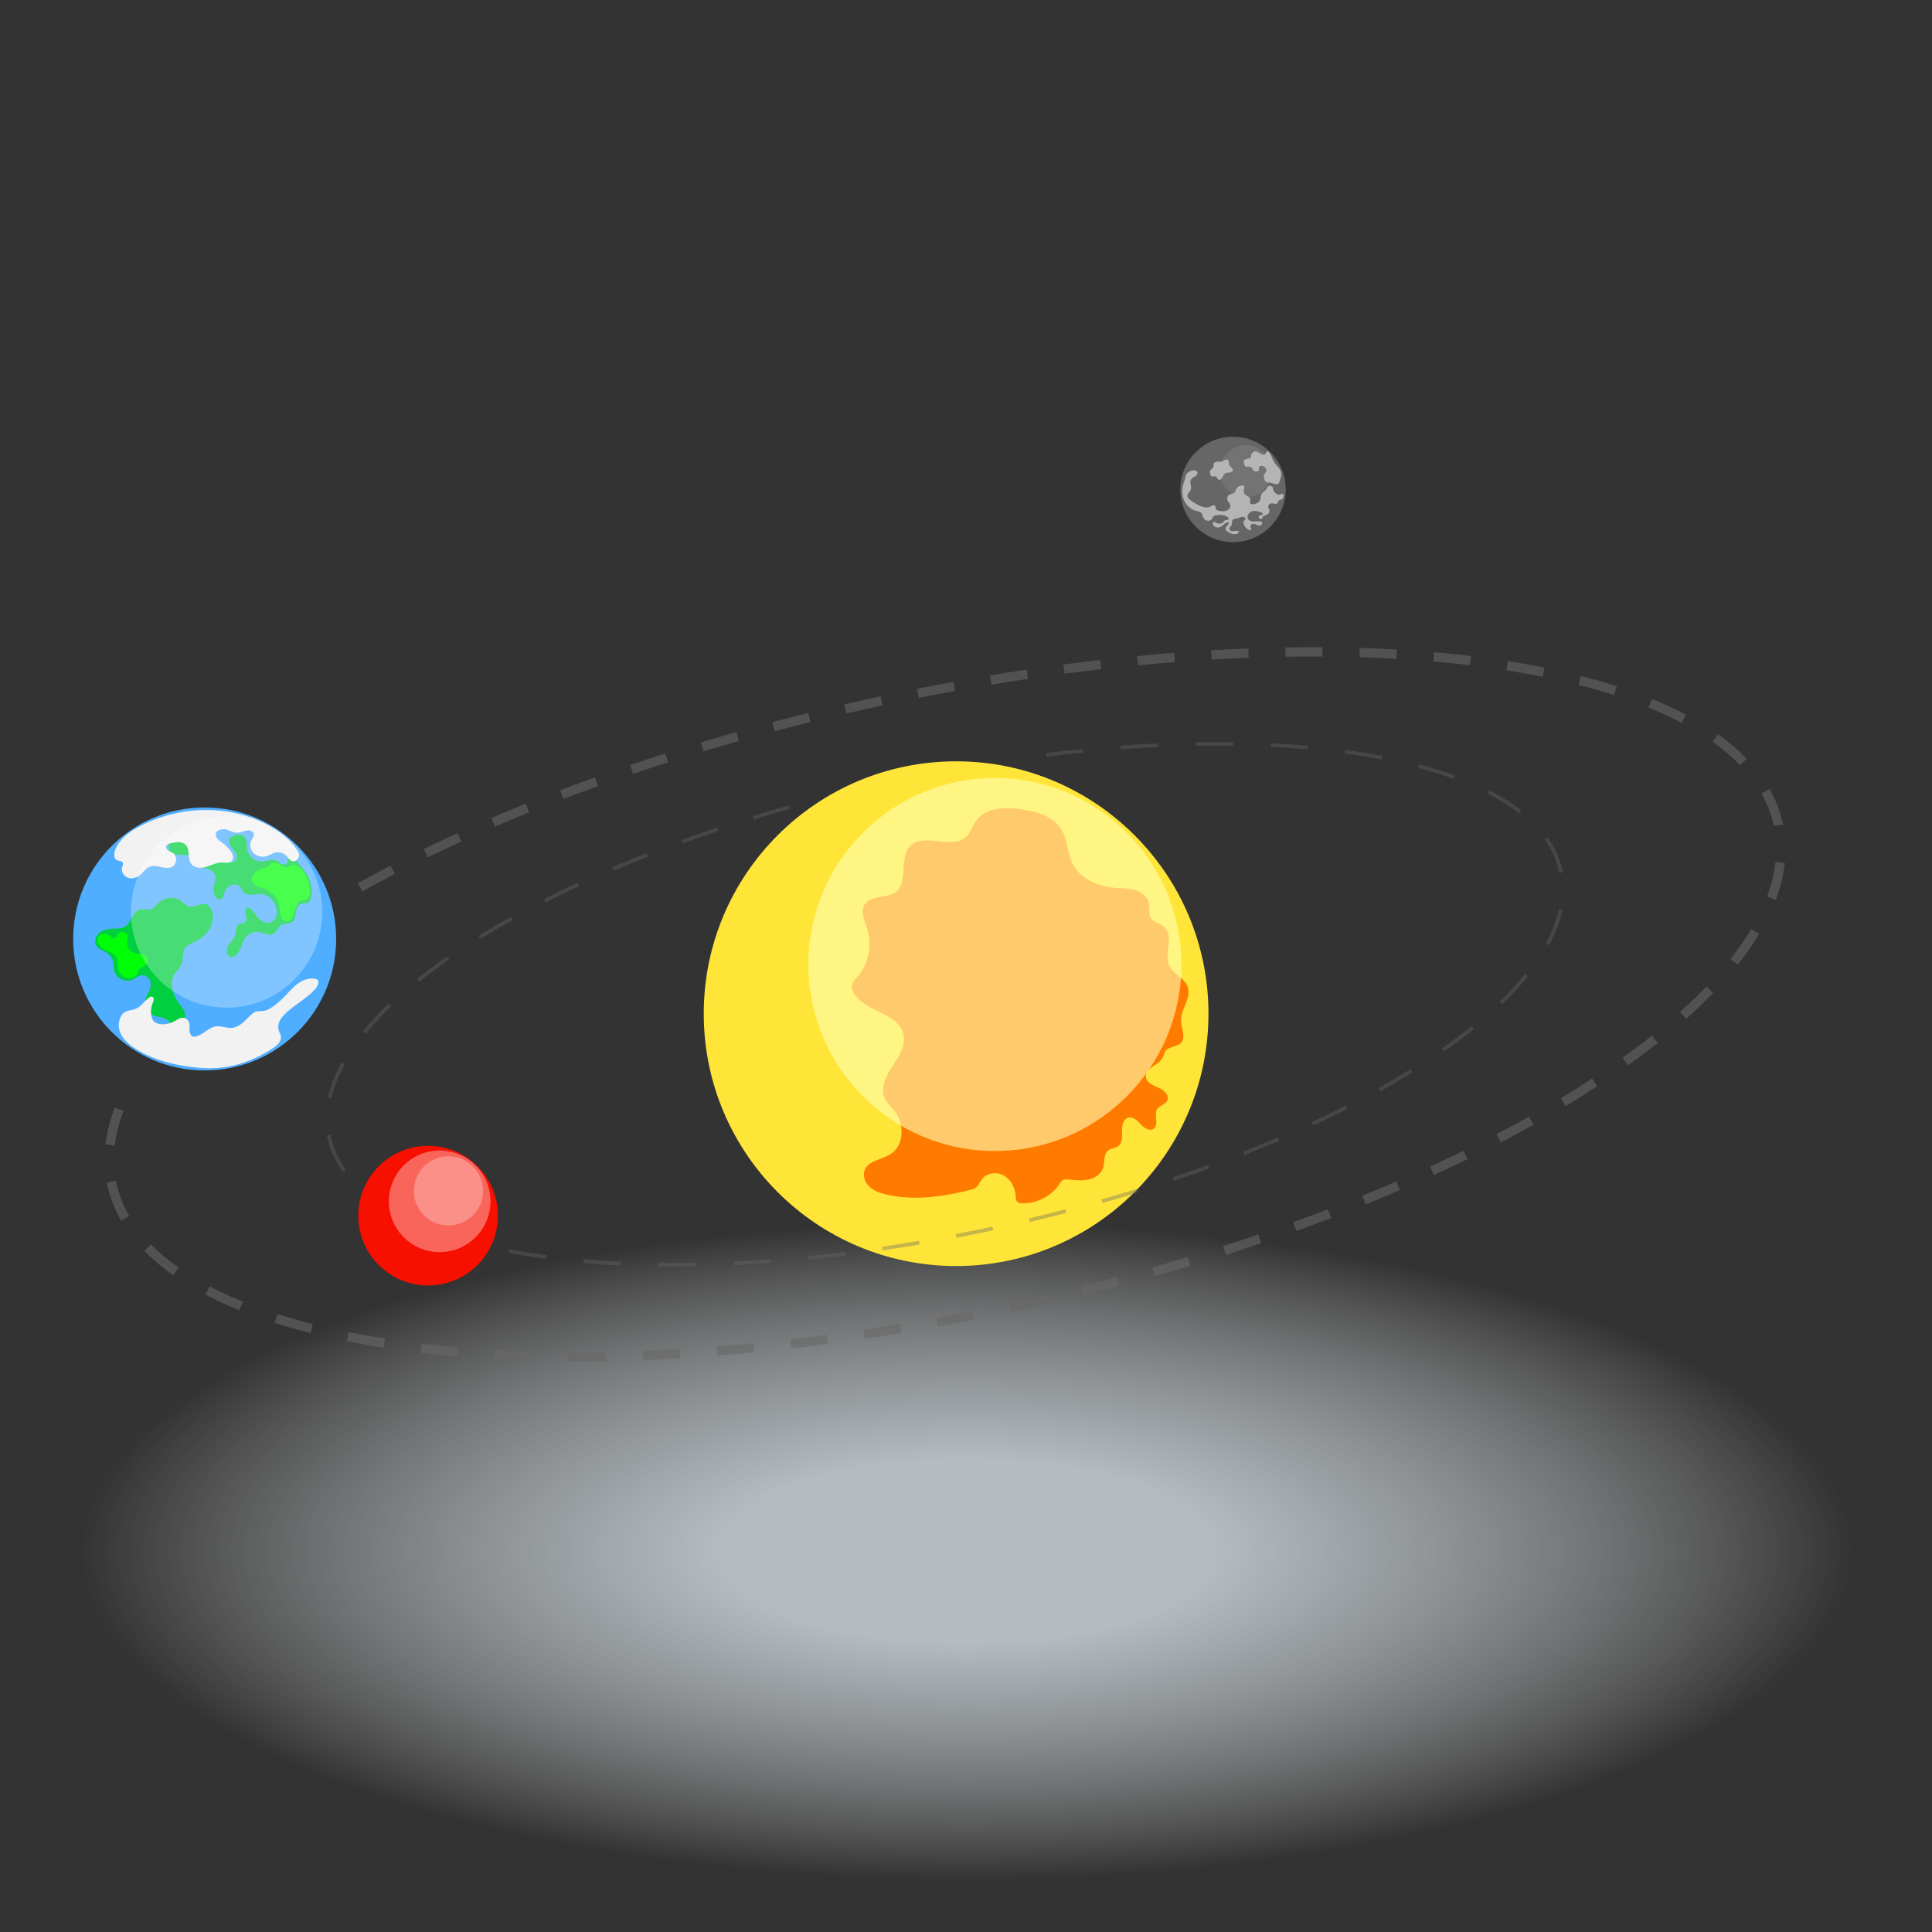 <?xml version="1.0" encoding="utf-8"?>
<!-- Generator: Adobe Illustrator 25.4.1, SVG Export Plug-In . SVG Version: 6.00 Build 0)  -->
<svg version="1.1" id="Layer_1" xmlns="http://www.w3.org/2000/svg" xmlns:xlink="http://www.w3.org/1999/xlink" x="0px" y="0px"
	 viewBox="0 0 50 50" style="enable-background:new 0 0 50 50;" xml:space="preserve">
<rect x="0" y="0" width="50" height="50" fill="#333333" stroke="none"/>
<style type="text/css">
	.st0{fill:#666666;}
	.st1{fill:#B4B4B4;}
	.st2{opacity:0.16;fill:#BFB8B6;enable-background:new    ;}
	.st3{fill:url(#SVGID_1_);}
	.st4{fill:#FFE538;}
	.st5{fill:#FF7B00;}
	.st6{opacity:0.6;fill:#FFFFB4;enable-background:new    ;}
	.st7{fill:#4FAEFF;}
	.st8{fill:#00D03F;}
	.st9{fill:#00FF07;}
	.st10{fill:#F2F2F2;}
	.st11{opacity:0.28;fill:#FFFFFF;enable-background:new    ;}
	.st12{opacity:0.38;}
	.st13{fill:#676767;}
	.st14{opacity:0.6;}
	.st15{fill:#F70F00;}
	.st16{fill:#FA655B;}
</style>
<g>
	<circle class="st0" cx="31.91" cy="12.667" r="1.364"/>
	<g>
		<path class="st1" d="M33.113,12.465c0.026-0.092,0.068-0.179,0.031-0.275c-0.033-0.086-0.114-0.145-0.165-0.223
			c-0.051-0.079-0.069-0.175-0.125-0.25c-0.013-0.017-0.031-0.035-0.053-0.036c-0.057-0.003-0.021,0.099-0.105,0.086
			c-0.03-0.004-0.06-0.015-0.086-0.031c-0.029-0.017-0.054-0.04-0.086-0.05c-0.067-0.021-0.146,0.037-0.146,0.107
			c0,0.015,0.003,0.032-0.005,0.045c-0.007,0.011-0.02,0.016-0.032,0.02c-0.051,0.015-0.115,0.012-0.143,0.057
			c-0.023,0.036-0.007,0.084,0.011,0.123c0.007,0.016,0.016,0.032,0.031,0.039c0.016,0.007,0.035,0.001,0.052-0.002
			c0.051-0.007,0.104,0.02,0.128,0.065c0.007,0.014,0.012,0.028,0.022,0.04c0.024,0.028,0.067,0.025,0.103,0.016
			c0.011-0.003,0.023-0.006,0.03-0.015c0.014-0.017,0.002-0.043,0.003-0.065c0.001-0.029,0.027-0.053,0.055-0.059
			s0.058,0.004,0.083,0.019c0.043,0.027,0.076,0.085,0.051,0.13c-0.008,0.013-0.019,0.023-0.028,0.035
			c-0.048,0.06-0.035,0.15,0.007,0.214c0.007,0.01,0.015,0.02,0.026,0.026c0.015,0.007,0.032,0.005,0.048,0.005
			c0.035-0.001,0.069,0.005,0.101,0.018c0.036,0.014,0.074,0.029,0.108,0.03C33.067,12.536,33.099,12.519,33.113,12.465z"/>
		<path class="st1" d="M31.907,12.168c0.002-0.022-0.014-0.042-0.029-0.058c-0.016-0.017-0.032-0.035-0.048-0.052
			c-0.008-0.009-0.017-0.018-0.021-0.03c-0.004-0.013-0.003-0.027-0.002-0.041c0.002-0.034-0.008-0.075-0.039-0.09
			c-0.024-0.011-0.053-0.004-0.077,0.009c-0.024,0.013-0.045,0.03-0.071,0.038c-0.036,0.011-0.075,0.004-0.113,0.004
			s-0.081,0.014-0.095,0.049c-0.009,0.024-0.002,0.052-0.008,0.077c-0.007,0.031-0.033,0.054-0.058,0.075
			c-0.012,0.01-0.025,0.021-0.031,0.036c-0.007,0.016-0.004,0.035-0.001,0.052c0.004,0.022,0.008,0.045,0.019,0.064
			c0.011,0.02,0.031,0.036,0.053,0.037c0.022,0.002,0.047-0.019,0.067-0.015c0.016,0.003,0.038,0.03,0.045,0.044
			c0.008,0.015,0.005,0.028,0.02,0.04c0.024,0.019,0.061,0.012,0.084-0.007c0.023-0.019,0.037-0.048,0.05-0.075
			s0.029-0.055,0.054-0.072c0.049-0.032,0.119-0.011,0.17-0.041C31.892,12.203,31.906,12.187,31.907,12.168z"/>
		<path class="st1" d="M30.637,12.93c0.054,0.137,0.172,0.253,0.315,0.29c0.057,0.015,0.126,0.024,0.153,0.076
			c0.008,0.016,0.011,0.035,0.016,0.052c0.015,0.056,0.056,0.108,0.111,0.125s0.124-0.008,0.146-0.062
			c0.006-0.013,0.008-0.029,0.018-0.04c0.008-0.01,0.02-0.015,0.031-0.019c0.1-0.038,0.214-0.034,0.311,0.01
			c0.019,0.009,0.038,0.024,0.049,0.042c0.006,0.01,0.018,0.037,0.006,0.046c-0.006,0.004-0.014,0.004-0.021,0.004
			c-0.024-0.001-0.051-0.002-0.072,0.012c-0.012,0.008-0.021,0.02-0.03,0.031c-0.027,0.031-0.065,0.056-0.107,0.057
			c-0.022,0.001-0.044-0.006-0.064-0.015c-0.015-0.007-0.029-0.016-0.045-0.023c-0.015-0.006-0.029-0.015-0.045-0.005
			c-0.013,0.008-0.02,0.022-0.021,0.037c0,0.015,0.005,0.029,0.012,0.042c0.022,0.038,0.066,0.06,0.11,0.061
			c0.044,0.001,0.087-0.017,0.122-0.043c0.025-0.019,0.046-0.043,0.072-0.06c0.016-0.011,0.034-0.02,0.053-0.025
			c0.012-0.003,0.026-0.005,0.037,0.001c0.029,0.017-0.012,0.056-0.025,0.069c-0.021,0.022-0.046,0.043-0.053,0.074
			c-0.01,0.045,0.035,0.081,0.075,0.104c0.046,0.026,0.095,0.05,0.147,0.053c0.053,0.003,0.11-0.02,0.132-0.068
			c-0.027-0.022-0.065-0.022-0.1-0.017s-0.07,0.014-0.104,0.004c-0.033-0.01-0.062-0.047-0.049-0.079
			c0.009-0.021,0.033-0.033,0.047-0.052c0.03-0.042,0.003-0.106,0.032-0.149c0.028-0.041,0.087-0.038,0.135-0.051
			c0.032-0.008,0.061-0.025,0.093-0.033c0.032-0.008,0.069-0.006,0.092,0.018c0.013,0.015,0.023,0.034,0.009,0.052
			c-0.007,0.01-0.018,0.016-0.026,0.025c-0.018,0.019-0.023,0.048-0.018,0.074s0.018,0.049,0.033,0.071
			c0.018,0.027,0.04,0.053,0.067,0.071c0.027,0.019,0.06,0.03,0.093,0.026c0.004-0.001,0.008-0.002,0.01-0.004
			c0.003-0.003,0.003-0.007,0.003-0.011c-0.001-0.018-0.012-0.033-0.02-0.048c-0.023-0.043,0.008-0.093,0.056-0.098
			c0.035-0.003,0.069,0.013,0.102,0.027c0.032,0.014,0.07,0.025,0.103,0.012c0.033-0.014,0.051-0.063,0.024-0.086
			c-0.009-0.008-0.021-0.011-0.032-0.013c-0.057-0.01-0.114,0.002-0.171,0.001c-0.057-0.001-0.12-0.018-0.149-0.067
			c-0.044-0.074,0.022-0.174,0.105-0.197c0.083-0.023,0.17,0.005,0.251,0.034c0.006,0.002,0.012,0.004,0.017,0.009
			c0.016,0.016-0.002,0.043-0.023,0.051c-0.021,0.007-0.045,0.007-0.062,0.021c-0.03,0.025-0.007,0.082,0.032,0.085
			c0.039,0.002,0.07-0.041,0.063-0.079c0.045-0.006,0.09-0.017,0.125-0.045s0.057-0.077,0.042-0.119
			c-0.008-0.023-0.026-0.043-0.03-0.067c-0.009-0.049,0.048-0.096,0.093-0.099c0.036-0.002,0.07,0.021,0.105,0.017
			c0.022-0.003,0.043-0.016,0.054-0.036c0.009-0.015,0.011-0.033,0.022-0.047c0.011-0.014,0.03-0.022,0.048-0.025
			c0.009-0.002,0.019-0.003,0.028-0.007c0.007-0.004,0.012-0.009,0.017-0.015c0.023-0.028,0.062-0.118,0.001-0.129
			c-0.025-0.004-0.048,0.021-0.074,0.022c-0.07,0.002-0.142-0.053-0.159-0.121c-0.006-0.024-0.007-0.049-0.018-0.071
			c-0.023-0.045-0.095-0.054-0.129-0.015c-0.015,0.017-0.022,0.04-0.034,0.059c-0.035,0.055-0.109,0.08-0.135,0.14
			c-0.017,0.038-0.01,0.083-0.021,0.124c-0.023,0.087-0.122,0.135-0.212,0.129c-0.014,0-0.028-0.003-0.039-0.011
			c-0.035-0.028-0.001-0.085-0.011-0.128c-0.013-0.055-0.086-0.065-0.127-0.103c-0.033-0.031-0.046-0.09-0.038-0.134
			c0.002-0.015,0.008-0.03,0.011-0.045c0.003-0.015,0.003-0.032-0.005-0.045c-0.021-0.035-0.088-0.015-0.118-0.003
			c-0.043,0.017-0.08,0.052-0.095,0.097c-0.007,0.019-0.01,0.04-0.021,0.057c-0.028,0.043-0.092,0.039-0.138,0.062
			c-0.056,0.028-0.082,0.105-0.054,0.162c0.017,0.034,0.049,0.059,0.063,0.095c0.023,0.062-0.022,0.134-0.082,0.161
			c-0.061,0.027-0.131,0.021-0.196,0.009c-0.043-0.008-0.094-0.027-0.097-0.07c-0.001-0.014,0.003-0.028,0-0.042
			c-0.006-0.026-0.039-0.037-0.065-0.032c-0.026,0.005-0.049,0.022-0.073,0.033c-0.103,0.049-0.225,0.004-0.325-0.05
			c-0.063-0.034-0.124-0.071-0.182-0.112c-0.043-0.03-0.088-0.07-0.085-0.122c0.004-0.056,0.062-0.091,0.084-0.142
			c0.039-0.09-0.041-0.206,0.015-0.287c0.026-0.037,0.073-0.053,0.111-0.078c0.038-0.026,0.07-0.077,0.045-0.115
			c-0.016-0.025-0.049-0.032-0.079-0.033c-0.094-0.002-0.191,0.054-0.22,0.143c-0.008,0.024-0.01,0.05-0.016,0.075
			c-0.008,0.036-0.022,0.07-0.034,0.104C30.587,12.634,30.583,12.792,30.637,12.93z"/>
	</g>
	<circle class="st2" cx="32.242" cy="12.195" r="0.675"/>
</g>
<radialGradient id="SVGID_1_" cx="-53.513" cy="636.661" r="15.895" gradientTransform="matrix(1.535 0 0 0.569 107.158 -322.109)" gradientUnits="userSpaceOnUse">
	<stop  offset="0.26" style="stop-color:#B4BCC1"/>
	<stop  offset="0.431" style="stop-color:#BCC3C8;stop-opacity:0.749"/>
	<stop  offset="0.697" style="stop-color:#D2D7DA;stop-opacity:0.358"/>
	<stop  offset="0.94" style="stop-color:#ECEEEF;stop-opacity:0"/>
</radialGradient>
<ellipse class="st3" cx="25" cy="40.151" rx="24.402" ry="9.045"/>
<g>
	<circle class="st4" cx="24.744" cy="26.234" r="6.531"/>
	<path class="st5" d="M29.959,23.886c-0.267-0.111-0.196-0.195-0.22-0.474c-0.016-0.18-0.178-0.318-0.35-0.373
		s-0.357-0.048-0.537-0.063c-0.441-0.035-0.904-0.236-1.099-0.633c-0.137-0.279-0.125-0.619-0.288-0.884
		c-0.213-0.346-0.655-0.463-1.058-0.517c-0.409-0.055-0.897-0.043-1.14,0.29c-0.099,0.136-0.143,0.312-0.267,0.427
		c-0.371,0.344-1.089-0.123-1.444,0.238c-0.299,0.304-0.034,0.924-0.372,1.185c-0.235,0.181-0.645,0.073-0.805,0.322
		c-0.12,0.187-0.001,0.426,0.066,0.638c0.133,0.42,0.032,0.907-0.258,1.24c-0.059,0.068-0.129,0.137-0.141,0.226
		c-0.009,0.062,0.013,0.125,0.043,0.181c0.275,0.506,1.157,0.51,1.292,1.069c0.071,0.296-0.119,0.584-0.287,0.837
		s-0.324,0.576-0.188,0.848c0.056,0.111,0.153,0.194,0.232,0.29c0.272,0.331,0.273,0.902-0.087,1.134
		c-0.228,0.147-0.575,0.163-0.674,0.416c-0.059,0.151,0.011,0.329,0.132,0.438s0.282,0.16,0.44,0.196
		c0.708,0.16,1.449,0.058,2.152-0.12c0.054-0.014,0.109-0.028,0.153-0.061c0.076-0.056,0.107-0.153,0.165-0.227
		c0.13-0.166,0.393-0.189,0.573-0.08c0.18,0.11,0.28,0.323,0.294,0.533c0.003,0.048,0.004,0.101,0.037,0.136
		c0.031,0.034,0.081,0.04,0.127,0.042c0.378,0.014,0.757-0.181,0.966-0.496c0.027-0.04,0.053-0.084,0.096-0.106
		c0.041-0.021,0.091-0.018,0.137-0.013c0.173,0.017,0.349,0.04,0.519,0.002c0.17-0.037,0.336-0.148,0.385-0.315
		c0.044-0.148,0.002-0.338,0.122-0.436c0.075-0.061,0.187-0.057,0.264-0.115c0.112-0.084,0.104-0.25,0.099-0.39
		c-0.005-0.14,0.032-0.315,0.168-0.348c0.125-0.03,0.233,0.084,0.32,0.179c0.087,0.094,0.231,0.184,0.334,0.106
		c0.143-0.108-0.01-0.36,0.09-0.509c0.063-0.092,0.205-0.111,0.256-0.21c0.071-0.136-0.083-0.28-0.224-0.34
		c-0.141-0.06-0.316-0.132-0.328-0.285c-0.018-0.233,0.345-0.294,0.443-0.506c0.022-0.047,0.029-0.101,0.057-0.145
		c0.086-0.136,0.307-0.109,0.414-0.229c0.128-0.144,0.006-0.364-0.004-0.556c-0.015-0.305,0.274-0.594,0.176-0.883
		c-0.079-0.233-0.373-0.329-0.48-0.552c-0.095-0.2-0.014-0.434-0.006-0.655C30.261,24.121,30.151,23.964,29.959,23.886z"/>
	<circle class="st6" cx="25.747" cy="24.961" r="4.827"/>
</g>
<g>
	<circle class="st7" cx="5.297" cy="24.3" r="3.403"/>
	<path class="st8" d="M4.777,26.187c-0.031-0.086-0.096-0.154-0.15-0.227c-0.063-0.086-0.112-0.184-0.144-0.286
		c-0.047-0.151-0.054-0.325,0.029-0.461c0.053-0.086,0.137-0.151,0.179-0.243c0.071-0.158,0.008-0.375,0.138-0.489
		c0.037-0.032,0.084-0.049,0.129-0.068c0.167-0.07,0.325-0.172,0.431-0.319s0.154-0.342,0.097-0.514
		c-0.029-0.087-0.092-0.171-0.182-0.188c-0.116-0.022-0.224,0.072-0.342,0.076c-0.158,0.005-0.229-0.145-0.36-0.199
		c-0.161-0.067-0.362-0.025-0.49,0.089c-0.072,0.064-0.13,0.154-0.224,0.178c-0.085,0.022-0.176-0.019-0.261,0
		c-0.098,0.021-0.162,0.112-0.209,0.2c-0.047,0.088-0.09,0.184-0.173,0.239c-0.097,0.064-0.223,0.053-0.339,0.058
		c-0.124,0.005-0.254,0.034-0.346,0.118c-0.092,0.084-0.131,0.234-0.06,0.337c0.062,0.089,0.18,0.116,0.269,0.178
		c0.083,0.057,0.141,0.148,0.159,0.246c0.012,0.066,0.007,0.135,0.021,0.2c0.041,0.194,0.277,0.321,0.462,0.248
		c0.097-0.039,0.182-0.123,0.287-0.119c0.086,0.003,0.162,0.071,0.19,0.152c0.029,0.081,0.015,0.173-0.021,0.251
		c-0.027,0.057-0.064,0.109-0.087,0.168c-0.071,0.184,0.037,0.415,0.223,0.479c0.062,0.021,0.129,0.025,0.193,0.043
		c0.075,0.021,0.144,0.062,0.199,0.118c0.065,0.065,0.131,0.159,0.221,0.141c0.035-0.007,0.065-0.026,0.089-0.052
		C4.787,26.453,4.812,26.281,4.777,26.187z"/>
	<path class="st8" d="M7.579,22.059c-0.01-0.05-0.001-0.131-0.029-0.176s-0.053-0.056-0.104-0.024
		c-0.081,0.051-0.055,0.163-0.029,0.236c0.018,0.049,0.037,0.099,0.036,0.151s-0.028,0.108-0.078,0.124
		c-0.085,0.028-0.157-0.068-0.24-0.103c-0.112-0.047-0.236,0.021-0.356,0.028c-0.176,0.011-0.346-0.128-0.379-0.301
		c-0.021-0.112,0.004-0.244-0.072-0.33c-0.071-0.082-0.203-0.079-0.3-0.031c-0.034,0.016-0.066,0.039-0.085,0.071
		c-0.052,0.09,0.024,0.199,0.092,0.278c0.069,0.08,0.136,0.198,0.071,0.28c-0.046,0.059-0.134,0.06-0.207,0.049
		c-0.192-0.029-0.375-0.109-0.526-0.229c-0.098-0.078-0.183-0.172-0.276-0.256c-0.094-0.084-0.2-0.159-0.322-0.188
		c-0.122-0.029-0.264-0.005-0.349,0.087c-0.085,0.092-0.093,0.255,0.002,0.337c0.08,0.069,0.199,0.064,0.305,0.063
		c0.093,0,0.188,0.006,0.273,0.045c0.084,0.039,0.156,0.116,0.166,0.209c0.002,0.019,0.002,0.041,0.015,0.056
		c0.013,0.016,0.036,0.018,0.056,0.02c0.143,0.014,0.306,0.088,0.331,0.23c0.017,0.097-0.035,0.192-0.049,0.289
		c-0.01,0.074,0.003,0.15,0.036,0.216c0.026,0.05,0.074,0.099,0.13,0.091c0.085-0.013,0.096-0.127,0.125-0.207
		c0.039-0.11,0.157-0.188,0.275-0.181c0.045,0.003,0.091,0.018,0.12,0.052c0.028,0.033,0.036,0.078,0.059,0.114
		c0.046,0.074,0.142,0.099,0.229,0.098c0.087-0.001,0.173-0.022,0.26-0.016c0.215,0.016,0.39,0.22,0.401,0.435
		c0.006,0.114-0.039,0.242-0.143,0.288c-0.098,0.043-0.215,0-0.296-0.071s-0.136-0.166-0.205-0.248
		c-0.023-0.027-0.051-0.055-0.086-0.056c-0.051-0.001-0.087,0.057-0.087,0.108c0,0.052,0.022,0.1,0.031,0.151
		c0.008,0.05-0.003,0.112-0.048,0.136c-0.036,0.019-0.081,0.008-0.12,0.02c-0.054,0.016-0.085,0.074-0.096,0.129
		c-0.012,0.055-0.009,0.113-0.025,0.167c-0.031,0.106-0.123,0.181-0.18,0.276c-0.056,0.095-0.056,0.248,0.048,0.286
		c0.079,0.029,0.163-0.031,0.21-0.101c0.089-0.132,0.105-0.307,0.212-0.426c0.083-0.091,0.214-0.135,0.335-0.112
		c0.119,0.023,0.24,0.105,0.35,0.055c0.107-0.048,0.137-0.197,0.243-0.248c0.075-0.035,0.169-0.012,0.241-0.054
		c0.081-0.047,0.098-0.154,0.111-0.247c0.012-0.093,0.041-0.201,0.129-0.234c0.064-0.024,0.143,0,0.199-0.038
		c0.039-0.026,0.055-0.076,0.065-0.122c0.045-0.218-0.001-0.454-0.124-0.639c-0.075-0.113-0.175-0.206-0.251-0.318
		C7.628,22.211,7.597,22.139,7.579,22.059z"/>
	<path class="st9" d="M7.491,22.417c0.038-0.027,0.086-0.037,0.131-0.029c0.029,0.005,0.057,0.018,0.082,0.033
		c0.078,0.047,0.141,0.118,0.187,0.197c0.046,0.079,0.077,0.166,0.1,0.255c0.018,0.071,0.032,0.143,0.027,0.215
		c-0.007,0.101-0.059,0.22-0.177,0.219c-0.014,0-0.027-0.002-0.04,0c-0.025,0.003-0.047,0.02-0.065,0.038
		c-0.058,0.059-0.084,0.141-0.107,0.22s-0.044,0.162-0.096,0.226c-0.025,0.032-0.057,0.053-0.098,0.055
		c-0.077,0.004-0.141-0.063-0.167-0.136c-0.025-0.073-0.023-0.152-0.034-0.228c-0.011-0.08-0.036-0.159-0.079-0.227
		c-0.086-0.137-0.234-0.221-0.385-0.279c-0.067-0.025-0.136-0.047-0.19-0.093c-0.151-0.129,0.008-0.337,0.152-0.39
		c0.033-0.012,0.068-0.019,0.102-0.028c0.024-0.006,0.055-0.009,0.077-0.02c0.049-0.025,0.066-0.091,0.119-0.113
		c0.015-0.006,0.032-0.008,0.049-0.009c0.077-0.002,0.139,0.042,0.202,0.079c0.033,0.02,0.067,0.036,0.104,0.046
		c0.008,0.002,0.015,0.003,0.021,0.004C7.44,22.455,7.457,22.44,7.491,22.417z"/>
	<g>
		<path class="st10" d="M3.076,26.493c-0.002,0.018-0.003,0.036-0.002,0.054c0.003,0.098,0.034,0.187,0.084,0.267
			c0.136,0.221,0.412,0.377,0.625,0.48c0.307,0.147,0.64,0.235,0.975,0.29c0.273,0.044,0.55,0.074,0.827,0.058
			c0.528-0.03,1.039-0.225,1.48-0.516c0.107-0.071,0.223-0.175,0.205-0.302c-0.007-0.048-0.033-0.092-0.05-0.138
			c-0.091-0.254,0.151-0.454,0.327-0.593c0.188-0.149,0.394-0.275,0.564-0.446c0.043-0.043,0.084-0.091,0.109-0.146
			c0.01-0.022,0.017-0.046,0.021-0.071c0.002-0.017,0.002-0.035-0.005-0.05c-0.012-0.024-0.039-0.035-0.065-0.042
			c-0.162-0.043-0.336,0.022-0.47,0.122c-0.134,0.1-0.239,0.233-0.357,0.352c-0.077,0.077-0.159,0.149-0.246,0.215
			c-0.083,0.062-0.174,0.121-0.277,0.135c-0.071,0.01-0.145-0.002-0.212,0.024c-0.043,0.016-0.079,0.047-0.113,0.079
			C6.349,26.404,6.208,26.58,6.007,26.6c-0.149,0.015-0.299-0.063-0.446-0.033c-0.159,0.033-0.282,0.179-0.433,0.237
			c-0.058,0.022-0.134,0.045-0.175-0.003c-0.064-0.075-0.047-0.181-0.048-0.272c-0.001-0.093-0.063-0.181-0.161-0.189
			c-0.088-0.007-0.166,0.055-0.244,0.097c-0.097,0.052-0.208,0.076-0.318,0.07c-0.083-0.005-0.17-0.031-0.219-0.098
			c-0.022-0.031-0.035-0.068-0.043-0.105c-0.023-0.107-0.016-0.22,0.022-0.322c0.018-0.046,0.073-0.153,0.003-0.184
			c-0.037-0.016-0.078,0.008-0.109,0.034c-0.112,0.094-0.197,0.228-0.333,0.281c-0.095,0.037-0.211,0.031-0.296,0.095
			C3.127,26.268,3.084,26.396,3.076,26.493z"/>
		<path class="st10" d="M3.021,22.256c0.053,0.028,0.134,0.019,0.158,0.074c0.016,0.038-0.008,0.079-0.02,0.118
			c-0.033,0.111,0.048,0.235,0.158,0.27s0.234-0.006,0.321-0.082c0.069-0.061,0.12-0.143,0.201-0.188
			c0.2-0.111,0.415,0.081,0.612-0.013c0.13-0.062,0.146-0.275,0.027-0.356c-0.038-0.026-0.083-0.038-0.122-0.063
			c-0.038-0.025-0.07-0.071-0.057-0.115c0.014-0.048,0.07-0.066,0.118-0.078c0.132-0.032,0.293-0.057,0.388,0.041
			c0.123,0.127,0.039,0.359,0.147,0.498c0.086,0.112,0.255,0.111,0.39,0.07s0.264-0.113,0.405-0.111
			c0.084,0.002,0.181,0.026,0.243-0.03c0.08-0.072,0.029-0.205-0.039-0.289c-0.062-0.076-0.134-0.144-0.213-0.202
			c-0.073-0.053-0.162-0.116-0.156-0.206c0.007-0.111,0.156-0.154,0.265-0.127c0.109,0.027,0.211,0.093,0.323,0.084
			c0.076-0.006,0.144-0.046,0.219-0.059c0.075-0.013,0.17,0.019,0.181,0.094c0.009,0.06-0.039,0.111-0.066,0.165
			c-0.057,0.111-0.021,0.259,0.074,0.341c0.095,0.083,0.237,0.1,0.354,0.055c0.059-0.022,0.112-0.059,0.172-0.078
			c0.102-0.031,0.22-0.003,0.297,0.071c0.058,0.056,0.103,0.142,0.184,0.15c0.094,0.009,0.182-0.11,0.15-0.196
			c-0.016-0.044-0.041-0.087-0.069-0.128c-0.041-0.059-0.09-0.116-0.134-0.165c-0.159-0.177-0.356-0.317-0.563-0.432
			c-1.01-0.558-2.298-0.525-3.325,0c-0.284,0.146-0.569,0.348-0.671,0.651C2.945,22.103,2.943,22.216,3.021,22.256z"/>
	</g>
	<path class="st9" d="M3.272,24.156c-0.015-0.014-0.036-0.022-0.057-0.027c-0.053-0.012-0.114-0.004-0.153,0.034
		C3.037,24.188,3.023,24.222,3,24.249s-0.062,0.047-0.093,0.03c-0.011-0.006-0.02-0.017-0.029-0.027
		c-0.066-0.072-0.191-0.121-0.279-0.06c-0.037,0.026-0.063,0.069-0.067,0.114c-0.005,0.055,0.018,0.119,0.047,0.165
		c0.035,0.057,0.097,0.093,0.159,0.119s0.127,0.047,0.183,0.084c0.053,0.035,0.096,0.086,0.114,0.147
		c0.018,0.057,0.012,0.118,0.016,0.178c0.005,0.061,0.02,0.123,0.053,0.175c0.054,0.087,0.157,0.141,0.259,0.138
		c0.075-0.002,0.152-0.038,0.186-0.105c0.023-0.045,0.025-0.1,0.059-0.137c0.024-0.027,0.06-0.038,0.092-0.054
		c0.046-0.023,0.086-0.06,0.106-0.107c0.02-0.047,0.017-0.105-0.013-0.146c-0.031-0.042-0.085-0.061-0.137-0.069
		c-0.052-0.007-0.105-0.006-0.156-0.019c-0.13-0.033-0.226-0.17-0.212-0.304c0.004-0.037,0.015-0.073,0.017-0.11
		c0.001-0.011,0-0.023-0.001-0.034C3.301,24.201,3.291,24.176,3.272,24.156z"/>
	<circle class="st11" cx="5.864" cy="23.602" r="2.476"/>
</g>
<g class="st12">
	<path class="st13" d="M28.53,31.134l-0.026-0.092c0.313-0.089,0.623-0.183,0.928-0.277l0.028,0.092
		c-0.201,0.061-0.404,0.124-0.61,0.183C28.744,31.073,28.637,31.104,28.53,31.134z M26.653,31.625l-0.023-0.093
		c0.315-0.075,0.63-0.154,0.939-0.235l0.024,0.092C27.284,31.471,26.968,31.55,26.653,31.625z M30.354,30.468
		c0.295-0.099,0.603-0.208,0.914-0.32l0.032,0.09c-0.311,0.113-0.62,0.221-0.916,0.32L30.354,30.468z M24.754,32.034l-0.018-0.095
		c0.314-0.061,0.633-0.126,0.95-0.194l0.02,0.094C25.39,31.907,25.069,31.972,24.754,32.034z M32.173,29.804
		c0.303-0.12,0.605-0.244,0.896-0.368l0.038,0.088c-0.292,0.125-0.594,0.248-0.898,0.369L32.173,29.804z M22.841,32.36l-0.014-0.095
		c0.327-0.048,0.649-0.1,0.957-0.153l0.016,0.096C23.492,32.259,23.168,32.311,22.841,32.36z M33.951,29.038
		c0.289-0.134,0.581-0.278,0.87-0.424l0.044,0.085c-0.289,0.148-0.584,0.291-0.873,0.427L33.951,29.038z M20.915,32.601l-0.01-0.095
		c0.337-0.034,0.651-0.069,0.963-0.108l0.013,0.096C21.567,32.532,21.252,32.568,20.915,32.601z M35.676,28.158
		c0.295-0.164,0.575-0.33,0.833-0.491l0.051,0.081c-0.26,0.163-0.542,0.329-0.837,0.494L35.676,28.158z M18.977,32.744l-0.005-0.097
		c0.328-0.015,0.653-0.034,0.968-0.059l0.007,0.096C19.632,32.709,19.306,32.729,18.977,32.744z M37.315,27.135
		c0.269-0.188,0.529-0.384,0.774-0.58l0.06,0.074c-0.246,0.198-0.508,0.395-0.778,0.584L37.315,27.135z M17.035,32.78l0.001-0.097
		c0.313,0.004,0.638,0.002,0.969-0.002l0.001,0.096C17.676,32.783,17.349,32.784,17.035,32.78z M15.095,32.687l0.009-0.097
		c0.312,0.027,0.637,0.049,0.966,0.066l-0.006,0.095C15.736,32.736,15.41,32.713,15.095,32.687z M38.813,25.918
		c0.243-0.234,0.462-0.473,0.653-0.707l0.074,0.061c-0.193,0.238-0.416,0.479-0.661,0.715L38.813,25.918z M13.17,32.426l0.017-0.095
		c0.298,0.057,0.619,0.108,0.955,0.154L14.13,32.58C13.791,32.534,13.469,32.483,13.17,32.426z M40.004,24.417
		c0.163-0.301,0.277-0.6,0.339-0.887l0.094,0.019c-0.064,0.297-0.181,0.605-0.348,0.913L40.004,24.417z M40.355,22.59l-0.006-0.029
		c-0.011-0.051-0.024-0.102-0.039-0.152c-0.069-0.236-0.181-0.464-0.332-0.68l0.079-0.055c0.157,0.224,0.273,0.461,0.345,0.708
		c0.015,0.052,0.029,0.105,0.041,0.158c0.003,0.01,0.005,0.021,0.007,0.032L40.355,22.59z M8.513,29.601
		c-0.015-0.052-0.029-0.105-0.041-0.16L8.46,29.382l0.095-0.018l0.011,0.058c0.011,0.051,0.024,0.102,0.039,0.152
		c0.072,0.244,0.189,0.481,0.349,0.703l-0.077,0.056C8.711,30.102,8.589,29.857,8.513,29.601z M38.505,20.54l0.044-0.085
		c0.311,0.159,0.589,0.335,0.826,0.519l-0.059,0.076C39.084,20.868,38.811,20.696,38.505,20.54z M36.701,19.872l0.024-0.094
		c0.326,0.088,0.639,0.185,0.93,0.29l-0.033,0.091C37.334,20.054,37.024,19.958,36.701,19.872z M8.486,28.403
		c0.066-0.296,0.187-0.601,0.357-0.91l0.084,0.047c-0.166,0.301-0.283,0.598-0.347,0.885L8.486,28.403z M34.804,19.503l0.013-0.096
		c0.329,0.044,0.652,0.097,0.96,0.156l-0.019,0.095C35.451,19.599,35.131,19.547,34.804,19.503z M9.395,26.689
		c0.193-0.238,0.416-0.478,0.663-0.714l0.067,0.07c-0.244,0.234-0.465,0.471-0.656,0.705L9.395,26.689z M32.878,19.33l0.004-0.096
		c0.319,0.016,0.645,0.037,0.97,0.066l-0.009,0.095C33.519,19.368,33.195,19.346,32.878,19.33z M30.941,19.303l-0.002-0.096
		c0.347-0.005,0.665-0.007,0.972-0.002l-0.001,0.097C31.603,19.296,31.286,19.297,30.941,19.303z M10.79,25.335
		c0.242-0.194,0.504-0.389,0.78-0.582l0.055,0.079c-0.274,0.191-0.534,0.386-0.773,0.578L10.79,25.335z M29.006,19.393l-0.007-0.096
		c0.322-0.024,0.649-0.044,0.969-0.059l0.005,0.097C29.653,19.349,29.328,19.369,29.006,19.393z M12.383,24.218
		c0.265-0.164,0.547-0.33,0.838-0.493l0.046,0.084c-0.288,0.162-0.569,0.326-0.832,0.49L12.383,24.218z M27.079,19.584l-0.012-0.095
		c0.317-0.039,0.641-0.076,0.965-0.108l0.01,0.096C27.719,19.508,27.395,19.544,27.079,19.584z M14.078,23.269
		c0.278-0.142,0.572-0.285,0.872-0.424l0.042,0.087c-0.299,0.139-0.592,0.281-0.869,0.423L14.078,23.269z M15.839,22.449
		c0.296-0.127,0.599-0.251,0.898-0.369l0.036,0.089c-0.3,0.118-0.601,0.242-0.897,0.368L15.839,22.449z M17.645,21.736
		c0.3-0.11,0.608-0.217,0.917-0.321l0.03,0.091c-0.308,0.103-0.616,0.211-0.915,0.32L17.645,21.736z M19.484,21.118
		c0.307-0.095,0.616-0.187,0.93-0.276l0.027,0.091c-0.314,0.089-0.622,0.181-0.929,0.276L19.484,21.118z"/>
</g>
<g class="st14">
	<path class="st13" d="M29.889,33.029l-0.065-0.231c0.177-0.05,0.352-0.101,0.527-0.152l0.391-0.117l0.069,0.23l-0.393,0.117
		C30.243,32.928,30.066,32.979,29.889,33.029z M31.656,32.247c0.306-0.098,0.609-0.197,0.909-0.3l0.078,0.227
		c-0.3,0.102-0.604,0.203-0.913,0.301L31.656,32.247z M28.033,33.523l-0.059-0.233c0.312-0.078,0.621-0.157,0.928-0.238l0.062,0.232
		C28.655,33.365,28.345,33.445,28.033,33.523z M33.468,31.63c0.303-0.109,0.602-0.22,0.897-0.332l0.086,0.225
		c-0.297,0.113-0.597,0.224-0.901,0.334L33.468,31.63z M26.173,33.952l-0.037-0.114l-0.009-0.122
		c0.308-0.066,0.614-0.134,0.917-0.204l0.054,0.235C26.793,33.818,26.486,33.887,26.173,33.952z M26.135,33.84l0.034,0.115
		L26.135,33.84z M24.277,34.33l-0.044-0.236c0.313-0.057,0.626-0.117,0.942-0.179l0.045,0.235
		C24.905,34.213,24.59,34.273,24.277,34.33z M35.254,30.947c0.299-0.121,0.593-0.244,0.882-0.369l0.096,0.22
		c-0.29,0.125-0.587,0.25-0.887,0.371L35.254,30.947z M22.382,34.647l-0.037-0.237c0.314-0.047,0.63-0.097,0.946-0.15l0.04,0.237
		C23.013,34.551,22.696,34.601,22.382,34.647z M37.01,30.191c0.294-0.135,0.583-0.272,0.864-0.409l0.105,0.216
		c-0.284,0.138-0.573,0.276-0.869,0.411L37.01,30.191z M20.476,34.9l-0.027-0.239c0.314-0.036,0.631-0.075,0.95-0.117l0.031,0.237
		C21.111,34.824,20.793,34.864,20.476,34.9z M38.728,29.352c0.288-0.149,0.568-0.3,0.841-0.453l0.117,0.21
		c-0.276,0.153-0.557,0.305-0.847,0.457L38.728,29.352z M18.563,35.085l-0.019-0.239c0.315-0.024,0.632-0.053,0.952-0.084
		l0.024,0.239C19.199,35.033,18.879,35.06,18.563,35.085z M40.396,28.419c0.279-0.167,0.549-0.336,0.808-0.506l0.132,0.2
		c-0.263,0.173-0.535,0.342-0.816,0.512L40.396,28.419z M16.644,35.199l-0.01-0.24c0.315-0.013,0.633-0.029,0.956-0.048l0.014,0.241
		C17.281,35.172,16.962,35.186,16.644,35.199z M41.992,27.374c0.266-0.19,0.522-0.383,0.761-0.574l0.15,0.189
		c-0.242,0.193-0.501,0.388-0.771,0.581L41.992,27.374z M14.722,35.234l0.001-0.241c0.315,0.001,0.633,0,0.957-0.005l0.003,0.239
		C15.357,35.232,15.038,35.235,14.722,35.234z M12.798,35.174l0.013-0.24c0.313,0.018,0.631,0.032,0.955,0.042l-0.008,0.241
		C13.434,35.206,13.113,35.193,12.798,35.174z M43.479,26.189c0.244-0.218,0.473-0.44,0.684-0.659l0.173,0.166
		c-0.214,0.223-0.449,0.45-0.696,0.672L43.479,26.189z M10.88,35.012l0.028-0.239c0.31,0.037,0.626,0.069,0.95,0.097l-0.02,0.238
		C11.513,35.081,11.194,35.048,10.88,35.012z M44.787,24.817c0.202-0.257,0.383-0.517,0.536-0.774l0.206,0.124
		c-0.159,0.266-0.345,0.536-0.554,0.799L44.787,24.817z M8.977,34.711l0.047-0.235c0.315,0.062,0.631,0.118,0.939,0.165
		l-0.036,0.237C9.614,34.831,9.296,34.775,8.977,34.711z M7.107,34.235l0.073-0.229c0.293,0.093,0.601,0.182,0.914,0.261L8.036,34.5
		C7.716,34.419,7.404,34.33,7.107,34.235z M45.732,23.204c0.113-0.303,0.186-0.605,0.219-0.897l0.239,0.026
		c-0.033,0.312-0.111,0.634-0.232,0.956L45.732,23.204z M5.314,33.505l0.112-0.213c0.263,0.137,0.552,0.27,0.86,0.395L6.195,33.91
		C5.882,33.782,5.584,33.646,5.314,33.505z M45.904,21.363c-0.015-0.068-0.031-0.136-0.051-0.202
		c-0.063-0.214-0.152-0.423-0.264-0.621l0.209-0.118c0.122,0.214,0.217,0.439,0.285,0.672c0.021,0.072,0.04,0.144,0.055,0.215
		l0.008,0.037L45.904,21.363z M3.735,32.373l0.172-0.168c0.205,0.21,0.447,0.412,0.714,0.601l-0.138,0.197
		C4.202,32.805,3.951,32.593,3.735,32.373z M44.321,19.196l0.14-0.195c0.281,0.199,0.53,0.413,0.745,0.634l-0.173,0.166
		C44.83,19.591,44.591,19.388,44.321,19.196z M2.835,30.891c-0.021-0.072-0.041-0.145-0.057-0.22l-0.013-0.065l0.236-0.048
		l0.012,0.064c0.014,0.068,0.031,0.136,0.051,0.202c0.065,0.222,0.16,0.441,0.28,0.649l-0.208,0.121
		C3.007,31.368,2.905,31.132,2.835,30.891z M42.661,18.31l0.09-0.222c0.314,0.128,0.61,0.265,0.88,0.407l-0.112,0.213
		C43.256,18.568,42.968,18.435,42.661,18.31z M2.731,29.617c0.036-0.309,0.117-0.63,0.24-0.953l0.225,0.086
		c-0.116,0.305-0.192,0.606-0.226,0.896L2.731,29.617z M40.854,17.725l0.059-0.232c0.323,0.083,0.635,0.172,0.929,0.265
		l-0.073,0.229C41.481,17.894,41.172,17.806,40.854,17.725z M38.985,17.345l0.038-0.237c0.325,0.052,0.641,0.108,0.948,0.17
		l-0.047,0.236C39.62,17.454,39.306,17.397,38.985,17.345z M37.092,17.118l0.021-0.239c0.325,0.028,0.645,0.061,0.957,0.098
		l-0.029,0.239C37.731,17.179,37.414,17.146,37.092,17.118z M35.183,17.009l0.008-0.241c0.324,0.009,0.645,0.023,0.96,0.042
		l-0.014,0.24C35.825,17.032,35.506,17.018,35.183,17.009z M33.27,16.996l-0.004-0.24c0.325-0.005,0.645-0.006,0.961-0.005
		l-0.001,0.24C33.912,16.989,33.594,16.991,33.27,16.996z M31.359,17.07l-0.014-0.241c0.324-0.019,0.645-0.035,0.961-0.046
		l0.009,0.24C31.999,17.035,31.681,17.05,31.359,17.07z M29.451,17.218l-0.023-0.238c0.323-0.032,0.642-0.06,0.958-0.085l0.018,0.24
		C30.09,17.159,29.772,17.187,29.451,17.218z M9.259,22.859c0.276-0.153,0.558-0.305,0.847-0.456l0.112,0.213
		c-0.288,0.15-0.567,0.3-0.842,0.454L9.259,22.859z M27.551,17.436l-0.032-0.238c0.32-0.044,0.638-0.083,0.954-0.119l0.027,0.239
		C28.186,17.354,27.869,17.393,27.551,17.436z M10.968,21.973c0.284-0.139,0.573-0.276,0.87-0.411l0.099,0.218
		c-0.294,0.134-0.582,0.27-0.865,0.408L10.968,21.973z M25.658,17.718l-0.039-0.237c0.318-0.053,0.634-0.103,0.949-0.15l0.036,0.238
		C26.29,17.615,25.976,17.665,25.658,17.718z M12.717,21.17c0.291-0.124,0.586-0.248,0.886-0.37l0.091,0.223
		c-0.299,0.121-0.593,0.244-0.883,0.369L12.717,21.17z M23.776,18.062l-0.047-0.236c0.316-0.062,0.63-0.123,0.944-0.18l0.043,0.237
		C24.403,17.94,24.09,17.999,23.776,18.062z M22.79,18.265c-0.297,0.065-0.592,0.131-0.886,0.199l-0.053-0.235
		c0.294-0.067,0.59-0.133,0.887-0.198l0.052-0.011l0.048,0.235L22.79,18.265z M14.497,20.45c0.298-0.113,0.598-0.224,0.902-0.334
		l0.082,0.227c-0.304,0.108-0.603,0.22-0.899,0.332L14.497,20.45z M20.049,18.923l-0.062-0.232c0.308-0.082,0.618-0.161,0.93-0.239
		l0.059,0.233C20.663,18.763,20.355,18.842,20.049,18.923z M16.306,19.8c0.301-0.103,0.604-0.203,0.913-0.301l0.073,0.229
		c-0.306,0.097-0.609,0.197-0.909,0.299L16.306,19.8z M18.568,19.337l-0.36,0.107l-0.069-0.23l0.362-0.108
		c0.186-0.055,0.372-0.108,0.559-0.161l0.065,0.231C18.938,19.229,18.753,19.282,18.568,19.337z"/>
</g>
<g>
	<circle class="st15" cx="11.079" cy="31.461" r="1.807"/>
	<circle class="st16" cx="11.379" cy="31.09" r="1.315"/>
	<circle class="st11" cx="11.607" cy="30.82" r="0.895"/>
</g>
</svg>
